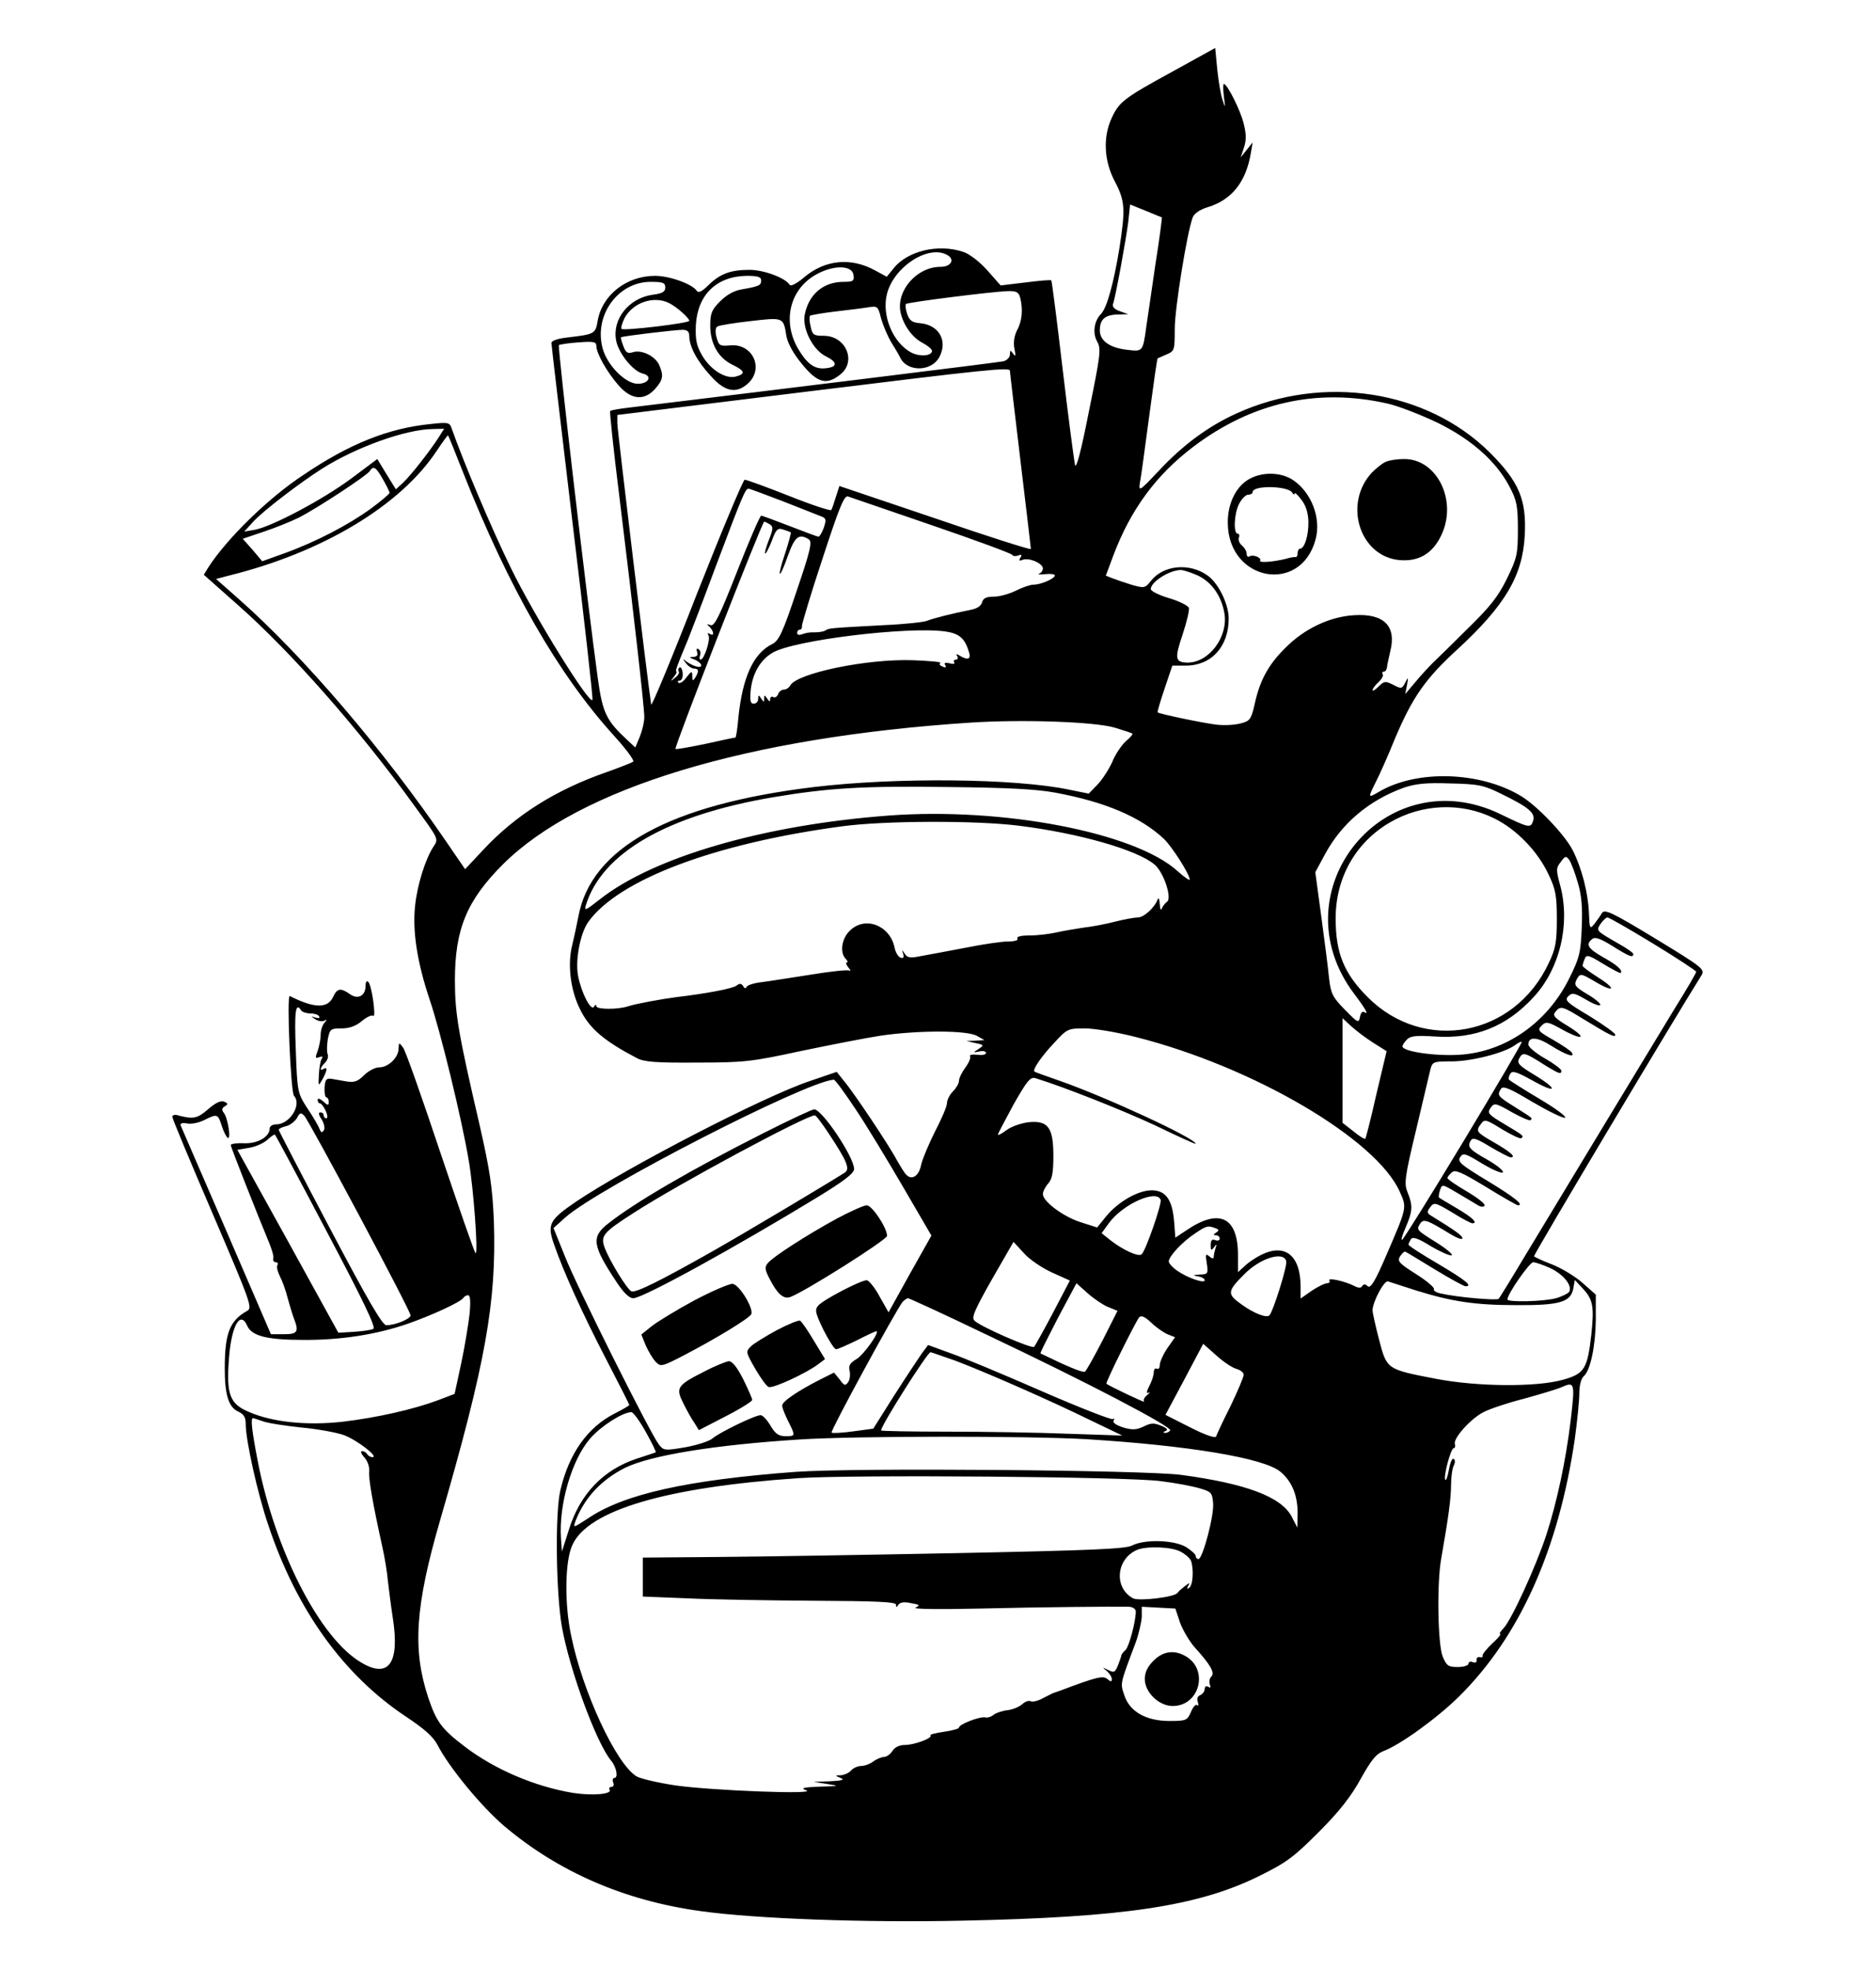 <?xml version="1.0" standalone="no"?>
<!DOCTYPE svg PUBLIC "-//W3C//DTD SVG 20010904//EN"
 "http://www.w3.org/TR/2001/REC-SVG-20010904/DTD/svg10.dtd">
<svg version="1.0" xmlns="http://www.w3.org/2000/svg"
 width="626pt" height="657pt" viewBox="0 0 626 657"
 preserveAspectRatio="xMidYMid meet">
<g transform="translate(0,657) scale(0.1,-0.1)"
fill="#000000" stroke="none">
<path d="M3912 6331 c-163 -89 -178 -101 -203 -156 -29 -63 -25 -142 11 -210
34 -65 36 -91 15 -225 -19 -116 -42 -198 -61 -217 -23 -23 -29 -64 -13 -92 14
-24 11 -45 -27 -231 -27 -137 -43 -197 -47 -180 -3 14 -22 157 -41 318 -19
162 -36 295 -38 297 -2 2 -40 -1 -86 -7 l-83 -10 -45 51 c-25 28 -60 55 -80
61 -84 28 -187 3 -233 -56 l-22 -27 -37 20 c-82 46 -170 37 -240 -23 -24 -20
-43 -30 -47 -24 -14 23 -86 50 -134 50 -63 0 -98 -13 -137 -51 -22 -22 -34
-27 -39 -19 -14 22 -90 50 -139 50 -96 0 -178 -65 -192 -152 -7 -41 -11 -43
-96 -53 -37 -4 -58 -11 -58 -19 0 -7 32 -275 70 -596 39 -321 69 -588 67 -594
-7 -22 -193 277 -272 439 -67 137 -158 353 -199 469 -6 17 -13 18 -67 12 -143
-14 -273 -66 -428 -171 -117 -77 -254 -212 -315 -306 l-16 -26 114 -101 c178
-157 405 -415 587 -667 86 -118 83 -112 64 -141 -26 -41 -53 -126 -60 -196 -9
-84 7 -188 49 -313 36 -106 106 -393 130 -535 16 -92 32 -310 23 -310 -3 0
-55 150 -117 334 -61 183 -117 342 -125 352 -14 18 -14 18 -15 -3 0 -30 -34
-63 -65 -63 -13 0 -36 -12 -50 -26 -21 -21 -33 -25 -58 -21 -18 3 -41 7 -52 9
-16 2 -20 -3 -22 -29 -1 -18 2 -33 6 -33 4 0 8 -7 8 -15 0 -13 -3 -13 -19 2
-11 9 -18 11 -18 5 0 -7 3 -12 8 -12 4 0 12 -11 19 -25 6 -14 7 -25 2 -25 -5
0 -9 5 -9 10 0 6 -5 10 -11 10 -7 0 -6 -9 4 -23 8 -13 12 -29 8 -36 -6 -10
-10 -9 -15 4 -3 9 -21 40 -40 68 -33 51 -34 54 -39 195 -5 128 -1 162 18 132
3 -5 17 -10 30 -10 13 0 27 -4 30 -10 3 -6 -1 -7 -12 -4 -17 5 -17 5 0 -6 9
-6 23 -8 30 -4 9 5 9 4 0 -7 -7 -7 -13 -25 -13 -40 0 -15 -5 -40 -10 -54 -9
-23 -8 -26 5 -21 11 4 14 2 8 -6 -4 -7 -8 -31 -9 -53 -2 -39 -2 -39 12 -15 16
30 18 43 4 35 -15 -9 -12 4 5 21 8 8 12 21 8 29 -3 8 -2 31 1 50 7 33 9 35 46
35 26 0 48 8 68 25 16 13 33 21 37 17 11 -10 -4 101 -16 113 -5 5 -9 1 -9 -12
0 -34 -25 -48 -52 -29 -31 22 -43 20 -56 -8 -18 -40 -62 -40 -145 2 -11 5 3
-320 14 -333 27 -29 -14 -95 -59 -95 -12 0 -22 -6 -22 -13 0 -29 -41 -52 -86
-50 -24 1 -44 -2 -44 -6 0 -7 89 -232 128 -326 9 -22 16 -45 14 -52 -2 -7 2
-13 8 -13 6 0 9 -4 6 -9 -4 -5 0 -22 8 -38 8 -15 20 -48 26 -73 7 -25 16 -55
21 -68 17 -44 12 -52 -34 -52 l-43 0 -148 343 c-82 188 -150 347 -153 353 -3
7 5 10 21 7 14 -3 39 2 57 11 44 22 46 21 59 -19 6 -19 15 -37 20 -40 12 -7 0
67 -13 83 -8 10 -7 16 3 22 12 7 11 10 -3 16 -11 4 -29 -5 -53 -26 -36 -31
-49 -34 -104 -19 -8 2 -15 -1 -15 -6 0 -6 61 -152 135 -324 126 -294 133 -313
115 -323 -59 -33 -75 -75 -75 -193 0 -87 13 -129 45 -143 19 -9 25 -19 25 -43
0 -52 39 -229 75 -335 94 -282 250 -500 459 -639 62 -41 92 -68 106 -95 38
-74 144 -203 222 -270 181 -153 401 -249 655 -284 185 -26 555 -39 873 -32
539 11 786 48 990 148 93 46 116 63 200 147 69 69 108 119 140 177 35 63 52
84 75 93 55 20 179 109 254 183 202 200 332 490 386 859 8 59 15 127 15 152 0
26 6 49 14 56 23 19 40 101 41 190 l0 83 -43 38 c-23 21 -69 49 -101 62 -32
12 -60 25 -62 28 -3 4 473 801 558 936 13 21 7 26 -154 124 -147 89 -169 99
-178 84 -5 -9 -17 -25 -25 -36 -15 -18 -16 -16 -18 39 -3 66 -24 148 -54 207
-27 53 -122 152 -176 183 -136 80 -344 86 -469 13 -39 -23 -39 -22 -12 32 12
23 41 88 64 145 58 137 101 199 207 296 161 148 219 247 226 382 6 119 -19
178 -117 276 -210 208 -555 262 -845 130 -93 -42 -179 -105 -259 -191 -66 -70
-68 -71 -63 -38 4 18 17 118 31 222 14 104 26 190 28 191 1 0 14 6 30 13 26
11 27 14 27 85 0 68 41 322 60 372 5 13 24 26 50 34 80 24 128 84 144 181 l6
35 -20 -25 -20 -25 11 33 c8 24 8 45 -1 80 -11 45 -55 132 -66 132 -3 0 -3
-19 0 -42 5 -39 5 -40 -4 -13 -6 17 -14 63 -18 102 l-7 73 -143 -79z m-35
-486 c1 -1 -8 -73 -22 -160 -13 -88 -26 -180 -30 -205 -11 -82 -12 -83 -61
-77 -60 6 -94 30 -94 65 0 37 17 52 60 53 l35 1 -28 10 c-18 6 -26 15 -23 24
8 21 43 212 51 275 l6 57 52 -21 c29 -12 53 -22 54 -22z m-717 -125 c28 -15
14 -40 -22 -40 -79 0 -148 -80 -133 -152 10 -44 40 -85 76 -103 16 -9 29 -20
29 -25 0 -17 -39 -21 -69 -6 -62 33 -100 125 -81 197 24 90 137 163 200 129z
m-312 -67 c3 -20 -1 -23 -33 -23 -68 0 -117 -42 -130 -111 -8 -47 29 -118 72
-138 38 -19 38 -35 0 -39 -38 -5 -63 13 -94 65 -55 95 -26 205 69 252 56 28
112 25 116 -6z m-308 -18 c0 -17 -7 -20 -64 -30 -26 -4 -51 -18 -73 -40 -28
-28 -33 -40 -33 -81 0 -61 27 -108 75 -131 41 -20 44 -30 10 -39 -34 -9 -85
23 -113 72 -18 32 -22 51 -20 100 6 102 70 163 171 164 36 0 47 -4 47 -15z
m-320 -24 c0 -14 -10 -20 -42 -24 -79 -11 -136 -81 -122 -153 8 -42 56 -102
89 -110 33 -8 20 -34 -17 -34 -41 0 -102 62 -117 118 -30 110 51 222 160 222
41 0 49 -3 49 -19z m1184 -33 c10 -39 7 -78 -10 -109 -10 -20 -13 -42 -9 -62
5 -24 4 -28 -4 -17 -9 13 -11 13 -11 -2 0 -10 -10 -20 -22 -23 -18 -4 -676
-85 -1245 -154 -35 -4 -65 -9 -67 -12 -2 -2 11 -128 30 -279 48 -391 84 -708
84 -742 0 -16 -7 -45 -15 -65 l-15 -36 -26 24 c-71 66 -83 91 -99 205 -35 253
-135 1108 -130 1113 3 2 32 7 65 9 51 4 60 2 60 -12 0 -24 34 -85 73 -130 43
-50 87 -54 124 -12 26 30 28 44 12 80 -14 29 -59 51 -88 41 -17 -5 -23 -1 -31
21 -6 15 -9 28 -8 29 5 4 182 25 206 25 15 0 22 -6 22 -20 0 -35 25 -83 70
-132 48 -55 87 -63 127 -26 53 50 14 133 -60 126 -35 -3 -38 -1 -46 27 -5 19
-4 32 3 36 6 4 56 12 110 18 111 13 110 13 120 -49 4 -24 23 -59 52 -94 51
-63 82 -72 128 -35 55 43 19 129 -55 129 -34 0 -38 3 -44 31 -4 17 -5 33 -2
36 3 2 41 9 84 14 43 5 92 11 110 14 31 5 33 4 43 -37 7 -24 22 -59 33 -78 12
-19 27 -44 32 -55 25 -47 105 -44 130 5 28 54 -2 106 -64 112 -28 2 -36 9 -44
31 -5 16 -7 30 -4 33 5 6 286 41 338 43 30 1 38 -3 43 -21z m-1171 -19 c26
-13 67 -50 67 -59 0 -8 -219 -34 -226 -27 -3 3 2 19 10 36 28 52 98 76 149 50z
m1137 -226 c0 -5 16 -138 35 -298 19 -159 35 -293 35 -296 0 -4 -144 42 -319
102 l-320 108 -12 -37 c-6 -20 -13 -40 -15 -43 -2 -4 -66 17 -141 47 -76 30
-142 54 -148 54 -5 0 -77 -172 -160 -382 -82 -211 -151 -376 -152 -368 -11 69
-113 916 -113 938 l0 28 618 76 c626 77 692 84 692 71z m1260 -109 c36 -8 110
-37 165 -63 115 -56 198 -130 242 -214 24 -45 28 -64 28 -142 0 -85 -3 -96
-37 -166 -29 -59 -57 -94 -129 -164 -50 -50 -103 -102 -118 -116 -14 -14 -41
-43 -59 -65 l-33 -39 6 30 c5 28 4 28 -6 8 -11 -21 -13 -21 -40 -7 -26 13 -30
13 -49 -6 -11 -11 -20 -16 -20 -12 0 5 9 17 20 27 11 10 17 22 14 26 -3 5 -1
9 4 9 5 0 9 6 10 13 0 6 6 31 11 54 22 85 -21 128 -122 121 -80 -5 -165 -45
-228 -109 -56 -55 -85 -108 -102 -186 -12 -53 -16 -58 -48 -66 -19 -5 -54 -7
-79 -4 -44 5 -192 36 -197 41 -2 1 9 37 23 79 l26 77 45 0 c85 0 143 63 143
157 0 48 -34 118 -71 144 -61 43 -148 34 -189 -19 -19 -24 -22 -24 -62 -13
-23 7 -52 17 -65 22 l-23 9 25 67 c58 154 143 269 267 363 196 148 414 197
648 144z m-3165 -111 c-30 -47 -93 -127 -119 -152 l-25 -23 -31 50 -31 51 -87
-65 c-94 -70 -266 -161 -322 -171 l-35 -6 30 33 c34 37 156 130 230 177 114
72 279 131 369 132 l38 1 -17 -27z m80 -118 c152 -385 317 -673 504 -879 40
-44 68 -82 64 -86 -4 -4 -44 -19 -88 -35 -170 -59 -304 -143 -413 -260 l-60
-64 -63 92 c-210 307 -475 617 -691 808 l-77 68 42 11 c312 77 573 233 694
416 20 30 37 53 38 52 2 -2 24 -57 50 -123z m-267 -24 c12 -21 22 -41 22 -45
0 -3 -28 -27 -62 -52 -74 -54 -183 -111 -288 -149 l-75 -27 -32 38 -33 37 71
24 c39 13 91 34 117 47 59 30 227 140 236 155 12 19 21 13 44 -28z m1332 -72
c58 -23 115 -45 127 -50 20 -7 21 -11 12 -39 -6 -16 -14 -30 -18 -30 -3 0 -46
16 -95 35 -49 19 -92 35 -96 35 -4 0 -40 -83 -80 -185 -59 -150 -76 -185 -89
-180 -13 5 -14 4 -3 -6 15 -16 16 -33 0 -23 -7 4 -8 3 -4 -5 8 -12 -14 -81
-26 -81 -4 0 -5 6 -2 14 3 8 1 17 -5 21 -7 3 -8 0 -5 -9 4 -11 0 -16 -12 -17
-16 0 -15 -2 4 -9 12 -5 22 -14 22 -19 0 -11 -26 -4 -50 13 -13 10 -13 9 -1
-6 7 -10 20 -18 27 -18 16 0 17 -9 4 -30 -8 -12 -10 -12 -10 5 0 18 -2 18 -20
-5 -10 -14 -22 -21 -26 -17 -4 4 -2 7 4 7 7 0 11 11 10 24 -1 14 -6 22 -10 20
-5 -3 -6 -9 -3 -14 3 -4 -3 -14 -13 -21 -15 -13 -16 -12 -3 4 7 9 11 17 8 17
-5 0 3 22 38 105 7 17 50 129 95 250 89 236 97 255 108 255 4 0 54 -19 112
-41z m500 -81 c146 -50 266 -94 268 -99 2 -4 10 -5 19 -2 12 5 14 3 8 -7 -6
-10 -4 -12 8 -7 21 8 67 -12 67 -29 0 -7 -6 -15 -12 -17 -7 -3 2 -4 20 -2 17
2 32 0 32 -4 0 -11 -47 -31 -71 -31 -11 0 -37 -9 -59 -20 -22 -11 -55 -20 -73
-20 -26 0 -36 -5 -40 -19 -3 -12 -17 -21 -38 -25 -61 -12 -124 -28 -144 -36
-11 -5 -76 -12 -145 -15 -186 -10 -184 -10 -196 -18 -7 -4 -23 -6 -35 -6 -13
1 -32 -2 -41 -6 -11 -4 -18 -3 -18 4 0 6 4 11 9 11 5 0 8 6 7 13 0 6 30 108
69 225 56 171 72 211 85 206 8 -3 134 -46 280 -96z m-541 3 c12 -8 11 -15 -3
-51 -9 -23 -15 -44 -13 -46 2 -3 12 16 22 41 14 39 20 45 38 39 12 -4 24 -8
26 -10 1 -1 -7 -33 -19 -69 -29 -86 -21 -94 9 -9 23 64 37 76 70 55 12 -8 5
-38 -41 -173 -46 -138 -59 -165 -81 -176 -63 -31 -99 -110 -113 -244 -3 -38
-8 -68 -10 -68 -3 0 -47 -9 -100 -21 -53 -11 -98 -19 -100 -17 -5 5 289 758
296 758 3 0 11 -4 19 -9z m1427 -170 c47 -22 80 -68 90 -128 12 -78 -52 -163
-123 -163 -42 1 -44 13 -17 93 14 43 24 83 21 90 -3 7 -32 22 -66 32 -34 10
-61 24 -61 30 0 24 61 63 100 64 8 0 33 -8 56 -18z m-842 -187 c48 -7 66 -23
80 -71 7 -22 -6 -26 -33 -9 -10 6 -12 5 -7 -2 4 -7 2 -12 -4 -12 -6 0 -9 -4
-6 -9 4 -5 -4 -7 -16 -3 -14 3 -19 1 -14 -6 5 -8 1 -10 -9 -5 -9 3 -12 9 -7
12 6 3 -37 7 -93 9 -153 5 -384 -43 -408 -84 -4 -8 -14 -14 -21 -14 -8 0 -17
-7 -20 -16 -3 -8 -10 -12 -16 -9 -5 3 -10 0 -10 -7 0 -9 -3 -9 -10 2 -9 13
-10 13 -10 0 0 -13 -1 -13 -10 0 -8 13 -10 13 -10 -1 0 -9 -7 -16 -15 -16 -11
0 -13 10 -10 45 6 56 32 101 73 125 71 42 449 88 576 71z m566 -321 c30 -9 57
-18 59 -20 2 -1 -7 -13 -22 -25 -14 -13 -35 -43 -45 -68 -11 -25 -33 -59 -49
-76 l-30 -31 -64 13 c-180 38 -577 42 -853 9 -481 -58 -744 -203 -786 -432 -5
-26 -14 -68 -20 -93 -17 -64 -7 -151 25 -215 31 -65 81 -107 190 -164 24 -13
64 -16 200 -15 158 0 183 3 345 38 96 20 218 44 270 52 126 18 287 18 320 -1
l25 -14 -30 -2 -30 -1 30 -7 c29 -6 29 -7 10 -20 -19 -12 -19 -12 3 -8 12 3
22 1 22 -5 0 -6 -13 -8 -29 -6 -17 2 -27 0 -24 -5 3 -5 -4 -22 -16 -38 -11
-15 -21 -35 -21 -44 0 -8 -9 -24 -20 -35 -11 -11 -20 -29 -20 -39 0 -11 -18
-53 -40 -95 -21 -42 -42 -92 -46 -110 -7 -38 -31 -54 -50 -34 -7 7 -20 29 -31
48 -23 45 -144 226 -177 265 l-24 30 -88 -30 c-156 -52 -611 -288 -782 -403
-89 -61 -97 -75 -73 -143 31 -90 95 -231 175 -385 42 -81 76 -148 76 -150 0
-2 -22 -15 -48 -28 -91 -46 -153 -133 -182 -256 -18 -74 -15 -341 5 -456 26
-145 115 -387 164 -446 18 -21 25 -58 11 -58 -5 0 -7 -7 -4 -15 4 -8 1 -15 -6
-15 -6 0 -9 -4 -6 -9 10 -15 -55 -21 -121 -11 -128 21 -264 79 -364 156 -76
58 -93 82 -120 162 -53 160 -44 304 40 593 152 524 188 726 179 997 -5 114
-13 167 -47 317 -71 306 -83 373 -83 485 0 170 39 266 160 387 256 255 813
424 1562 473 174 11 412 3 480 -17z m1290 -221 c91 -44 114 -64 106 -89 -8
-26 -13 -25 -108 21 -386 188 -748 -256 -489 -599 40 -53 50 -72 32 -60 -5 3
-11 -5 -13 -17 -4 -21 -7 -20 -50 24 -41 42 -47 53 -53 105 -3 32 -15 125 -26
206 l-20 148 32 59 c55 103 147 181 264 223 39 13 74 17 155 14 94 -2 112 -6
170 -35z m-1487 4 c166 -31 283 -81 361 -154 27 -26 86 -118 86 -136 0 -4 -19
9 -41 29 -143 129 -584 213 -962 185 -417 -31 -786 -138 -966 -280 -47 -37
-52 -39 -46 -19 54 175 272 300 625 360 185 31 299 38 585 34 196 -2 294 -7
358 -19z m1462 -85 c76 -37 147 -111 183 -189 23 -48 27 -70 27 -147 0 -77 -4
-99 -27 -147 -114 -245 -416 -302 -604 -114 -79 79 -107 147 -107 261 -1 136
66 255 181 322 106 62 238 68 347 14z m-1585 -25 c200 -25 393 -80 452 -129
31 -25 60 -113 42 -125 -6 -4 -14 -14 -17 -22 -3 -9 -6 -2 -7 15 -1 17 -4 23
-7 15 -10 -27 -46 -60 -66 -60 -10 0 -45 -6 -76 -14 -31 -8 -78 -17 -106 -20
-27 -4 -68 -11 -90 -16 -22 -5 -62 -10 -88 -10 -30 0 -46 -4 -42 -10 4 -6 -8
-10 -30 -10 -20 0 -84 -9 -143 -21 -59 -11 -126 -24 -150 -28 -34 -7 -44 -6
-53 8 -10 15 -10 14 -5 -1 3 -12 1 -15 -9 -12 -8 3 -17 18 -20 34 -16 75 -100
106 -150 55 -27 -26 -33 -73 -13 -93 7 -7 8 -12 4 -12 -5 0 -2 -8 5 -17 8 -9
9 -14 3 -10 -6 3 -64 -3 -130 -14 -65 -10 -139 -22 -164 -25 -25 -3 -47 -10
-49 -16 -2 -6 -7 -5 -11 3 -6 9 -12 10 -22 2 -11 -10 -102 -27 -203 -39 -47
-6 -134 -22 -158 -30 -36 -12 -107 -11 -107 0 0 6 -4 6 -8 -2 -10 -15 -42 46
-53 103 -10 52 7 142 34 180 101 141 421 262 847 319 140 19 447 20 590 2z
m1865 -190 c13 -43 16 -84 13 -151 -3 -82 -8 -101 -41 -167 -74 -150 -214
-247 -368 -256 -81 -5 -189 11 -189 28 0 5 7 15 15 23 11 12 32 14 93 10 134
-9 240 33 331 133 86 94 121 240 88 368 -15 54 -15 61 1 81 15 21 18 21 29 6
6 -9 19 -43 28 -75z m251 -203 c79 -48 144 -91 144 -94 0 -4 -30 -56 -67 -115
-82 -135 -410 -676 -511 -844 -41 -69 -78 -128 -81 -132 -6 -6 -138 5 -194 18
-15 3 -25 10 -22 14 3 5 -24 28 -59 50 -58 37 -64 43 -54 60 7 10 14 17 18 15
3 -1 47 -28 98 -59 51 -31 97 -56 102 -56 26 0 1 20 -90 74 -55 32 -100 61
-100 65 0 3 4 11 8 18 6 9 24 3 66 -23 32 -19 64 -33 70 -31 6 2 -17 22 -51
43 -67 42 -67 42 -54 63 11 17 24 12 99 -34 23 -14 42 -21 42 -15 0 9 -26 27
-104 75 -15 9 -15 13 -4 28 13 18 17 17 74 -17 32 -20 62 -36 67 -36 20 0 1
19 -50 49 -32 19 -60 35 -61 37 -2 1 -1 12 3 24 7 21 7 21 53 -6 26 -15 57
-34 69 -41 13 -9 24 -10 27 -4 3 5 -23 26 -59 47 -36 21 -65 41 -65 45 0 4 7
12 15 19 11 10 33 0 114 -49 55 -34 103 -61 106 -61 22 0 -10 26 -99 80 -91
55 -103 65 -94 80 10 16 17 14 74 -21 35 -21 66 -34 69 -29 3 5 -19 23 -50 41
-62 35 -69 43 -58 64 7 12 18 9 66 -20 32 -19 63 -35 68 -35 20 0 -2 19 -56
50 -59 34 -62 37 -42 63 11 15 17 13 70 -20 32 -19 61 -33 64 -29 8 8 8 8 -59
48 -52 31 -56 36 -44 53 12 17 16 17 70 -14 32 -18 60 -30 63 -27 7 7 11 4
-54 45 -56 35 -58 38 -44 60 7 10 29 1 104 -44 53 -31 102 -55 109 -53 7 3
-31 31 -85 63 -54 32 -99 61 -102 64 -2 4 0 13 5 20 6 11 22 6 74 -23 82 -46
87 -30 6 19 -53 32 -59 39 -50 56 12 21 17 20 92 -28 42 -25 48 -27 48 -14 0
5 -25 24 -55 41 -30 17 -55 38 -55 46 0 28 30 26 78 -5 48 -30 79 -40 67 -22
-3 6 -30 24 -61 42 -51 29 -55 33 -40 48 15 15 21 14 71 -14 70 -38 82 -27 15
14 -43 26 -50 34 -40 46 17 21 22 20 92 -23 90 -55 108 -64 108 -53 0 5 -39
33 -86 62 -76 45 -84 53 -71 66 13 13 20 12 61 -12 25 -15 46 -22 46 -16 0 5
-20 22 -45 36 -38 23 -43 29 -35 46 13 24 13 24 66 -7 63 -37 68 -22 5 17 -28
18 -51 35 -50 38 0 3 3 14 7 23 6 15 13 13 62 -17 30 -18 56 -32 58 -30 8 8
-11 26 -58 52 -51 29 -60 43 -37 61 9 8 27 2 67 -23 56 -35 70 -41 70 -27 0 4
-21 19 -48 34 -78 45 -76 43 -61 67 8 11 18 21 23 21 5 0 73 -39 152 -87z
m-935 -330 l46 -29 -34 -143 c-18 -80 -35 -146 -37 -149 -3 -2 -21 9 -40 25
l-36 28 0 174 0 175 28 -26 c15 -14 48 -39 73 -55z m-790 18 c391 -99 802
-340 880 -516 24 -53 24 -52 -43 -207 -39 -91 -54 -116 -64 -108 -8 8 -14 8
-19 0 -4 -7 -13 -6 -28 2 -30 15 -88 28 -81 17 3 -5 -1 -9 -8 -9 -7 0 -30 -11
-51 -25 l-37 -26 0 39 c0 105 -52 147 -133 106 -18 -9 -42 -25 -54 -37 l-22
-20 0 54 c1 130 -62 161 -173 85 l-36 -24 -4 53 c-6 74 -28 105 -75 105 -45 0
-112 -38 -152 -87 l-30 -37 -53 17 c-59 18 -128 70 -128 94 0 9 8 25 18 36 13
14 17 37 17 92 0 95 -18 119 -84 112 -23 -3 -56 -14 -72 -26 -16 -12 -29 -19
-29 -15 0 3 24 48 52 100 45 79 56 93 73 88 95 -29 294 -108 403 -159 72 -35
132 -62 132 -60 0 18 -301 157 -456 211 -43 15 -80 28 -82 30 -8 5 23 51 66
96 43 47 46 48 102 48 32 0 109 -13 171 -29z m1094 -345 c-108 -179 -201 -328
-206 -331 -5 -3 0 15 11 40 24 55 25 74 7 118 -12 29 -10 49 28 207 23 96 44
187 48 203 7 26 10 27 71 27 66 0 176 28 211 54 11 8 21 13 23 11 2 -2 -85
-150 -193 -329z m-2031 106 c36 -53 107 -171 159 -260 l95 -163 -72 -128 -71
-128 -30 53 c-16 30 -36 54 -43 54 -20 0 -147 -66 -162 -85 -12 -14 -9 -25 18
-81 18 -35 36 -64 42 -64 6 0 37 14 70 30 33 17 61 30 64 30 14 0 -42 -79 -66
-93 -22 -13 -27 -22 -23 -39 3 -13 1 -30 -5 -38 -9 -13 -13 -12 -28 9 l-19 23
-44 -22 c-75 -38 -129 -74 -129 -88 0 -7 9 -30 20 -52 25 -50 25 -50 -9 -50
-23 0 -34 8 -50 35 -11 19 -26 35 -33 35 -19 0 -140 -59 -161 -78 -11 -9 -51
-22 -90 -29 -70 -12 -73 -11 -89 10 -29 38 -274 527 -313 627 l-38 94 40 36
c111 98 800 452 895 459 4 1 36 -43 72 -97z m-1655 -357 c94 -176 171 -325
171 -332 0 -12 -51 -33 -81 -33 -13 0 -63 86 -188 323 -94 178 -171 326 -171
329 0 3 11 9 25 12 13 3 29 16 36 27 9 18 13 19 24 8 8 -8 90 -158 184 -334z
m-109 -52 c119 -225 165 -320 156 -325 -7 -4 -36 -8 -65 -10 l-52 -3 -168 305
-169 305 41 7 c23 4 50 17 61 28 11 10 22 18 24 15 2 -2 80 -147 172 -322z
m2783 105 c4 -14 -49 -167 -63 -181 -9 -11 -63 14 -104 46 l-30 24 24 33 c45
63 160 115 173 78z m182 -94 c13 -5 14 -8 3 -15 -10 -7 -10 -9 0 -9 6 0 12 -5
12 -11 0 -6 -7 -9 -15 -5 -11 4 -15 -1 -15 -17 0 -18 2 -19 11 -7 9 12 10 12
5 -3 -3 -10 -6 -23 -6 -29 0 -7 -6 -6 -15 2 -12 10 -13 6 -8 -24 5 -34 4 -36
-23 -37 -24 -1 -25 -3 -6 -6 12 -2 22 -8 22 -13 0 -12 -58 8 -92 32 -16 11
-28 25 -28 31 1 17 43 63 86 92 40 27 44 28 69 19z m-545 -148 l60 -27 -56
-107 c-31 -59 -60 -110 -63 -114 -7 -8 -179 67 -199 87 -11 10 -1 34 58 138
l72 125 34 -37 c18 -21 61 -50 94 -65z m782 37 c4 -16 -44 -168 -56 -180 -10
-10 -53 7 -94 37 -48 34 -47 43 10 100 54 55 133 78 140 43z m882 -23 c44 -21
74 -59 62 -79 -4 -5 -23 -15 -44 -21 -40 -11 -162 -14 -162 -4 0 18 74 124 86
124 8 0 34 -9 58 -20z m-449 -74 c119 -37 197 -49 335 -49 144 -1 182 10 190
56 l5 28 26 -28 c35 -37 39 -61 29 -155 -13 -114 -23 -130 -95 -150 -89 -25
-286 -23 -422 3 -166 32 -165 31 -191 130 -12 46 -22 91 -22 99 1 30 40 102
52 96 7 -2 49 -16 93 -30z m-1028 -55 l32 -13 -50 -99 c-28 -54 -54 -101 -59
-104 -7 -4 -58 17 -148 61 -2 1 25 54 58 118 l62 116 37 -33 c20 -18 51 -39
68 -46z m-2130 -23 c-4 -35 -16 -109 -28 -165 l-22 -102 -55 -21 c-83 -31
-203 -58 -319 -72 -118 -13 -233 -2 -313 33 -64 27 -75 59 -66 178 8 109 38
162 61 109 15 -34 67 -47 186 -47 122 -1 242 17 347 53 81 28 179 73 188 87 3
5 10 9 16 9 7 0 9 -20 5 -62z m1724 -69 c334 -158 621 -308 614 -320 -4 -5
-12 -9 -18 -8 -7 0 -6 3 2 6 10 4 5 10 -15 18 -24 10 -34 9 -58 -3 -24 -11
-37 -12 -68 -3 -24 8 -36 16 -32 23 4 6 3 8 -3 5 -5 -3 -113 39 -239 94 -126
55 -262 112 -303 126 l-74 27 -21 -28 c-11 -16 -53 -79 -92 -140 l-70 -111
-67 -9 c-37 -5 -70 -7 -72 -4 -5 5 214 407 237 436 6 6 14 12 18 12 4 0 122
-54 261 -121z m607 0 l23 -9 -26 -37 c-14 -21 -25 -46 -25 -56 0 -10 -4 -15
-10 -12 -5 3 -10 -2 -10 -12 0 -10 -7 -31 -15 -46 -10 -19 -10 -26 -2 -22 7 4
4 0 -5 -8 -10 -8 -14 -17 -10 -22 6 -6 -117 52 -126 60 -4 3 96 204 109 221 7
8 19 3 41 -18 18 -17 43 -34 56 -39z m229 -115 c13 -4 23 -12 23 -19 0 -8 -20
-55 -44 -105 -25 -49 -46 -95 -48 -101 -2 -7 -37 5 -86 30 l-83 42 63 118 63
119 44 -39 c24 -22 55 -42 68 -45z m-940 28 c91 -34 316 -132 458 -202 l100
-48 -180 6 c-99 4 -280 7 -403 7 -122 0 -222 2 -222 4 0 17 155 261 165 261 2
0 39 -13 82 -28z m2054 -201 c-16 -133 -46 -272 -81 -380 -34 -104 -118 -288
-144 -313 -10 -10 -14 -18 -10 -18 4 0 -8 -15 -27 -32 -19 -18 -33 -36 -32
-40 2 -5 -3 -7 -10 -5 -6 1 -11 -3 -10 -10 2 -7 -4 -10 -12 -7 -8 4 -15 1 -15
-5 0 -6 -16 -11 -36 -11 -31 0 -37 4 -50 35 -16 40 -20 240 -5 326 24 136 33
202 33 246 0 26 4 55 9 65 5 10 5 19 0 22 -5 4 -12 -12 -16 -35 -4 -22 -9 -38
-12 -35 -8 8 18 106 28 106 4 0 6 6 4 13 -8 18 52 85 95 107 21 11 81 31 132
44 51 14 109 31 128 39 45 20 46 16 31 -112z m-3086 -37 c20 -36 35 -66 33
-68 -1 -1 -30 -10 -63 -21 -112 -37 -190 -118 -227 -238 l-23 -72 -3 43 c-8
114 36 264 98 335 36 41 108 87 137 87 6 0 28 -30 48 -66z m-1279 36 c14 -6
72 -15 128 -21 55 -5 121 -17 145 -26 44 -17 116 -73 94 -73 -7 0 -15 5 -18
10 -3 6 -11 10 -17 10 -6 0 -3 -9 8 -21 11 -12 17 -32 16 -45 -3 -23 11 -105
44 -254 8 -36 16 -85 18 -110 3 -25 10 -83 17 -128 23 -149 -14 -201 -104
-148 -139 80 -289 373 -347 673 -20 103 -24 143 -16 143 3 0 17 -5 32 -10z
m2747 -60 c342 -21 596 -63 650 -109 38 -32 57 -78 57 -138 l-1 -48 -19 37
c-35 66 -153 110 -370 139 -127 16 -1089 24 -1284 10 -362 -27 -575 -74 -695
-156 -48 -31 -49 -32 -41 -9 30 78 86 138 165 178 85 42 299 77 585 95 189 12
758 12 953 1z m250 -140 c49 -6 107 -17 130 -24 39 -11 42 -15 45 -49 4 -41
-35 -187 -49 -187 -5 0 -9 5 -9 10 0 6 -15 19 -32 30 -40 24 -139 27 -181 5
-22 -11 -134 -16 -580 -25 -303 -6 -664 -12 -802 -13 l-250 -2 0 -65 0 -65
150 -6 c83 -4 273 -7 423 -8 210 -1 272 -4 272 -13 0 -10 2 -10 8 0 6 8 19 10
42 5 29 -5 31 -7 15 -15 -11 -5 83 -6 215 -3 210 5 435 7 498 6 12 -1 22 -7
22 -16 0 -32 -22 -116 -34 -128 -7 -6 -13 -14 -14 -17 0 -3 -5 -18 -11 -33
-10 -25 -13 -27 -33 -17 -21 10 -21 10 -5 -3 9 -8 17 -20 17 -27 0 -10 -3 -10
-15 0 -14 12 -36 7 -155 -38 -8 -3 -17 -6 -20 -7 -3 0 -20 -9 -38 -18 -18 -10
-37 -15 -43 -11 -6 3 -18 -1 -28 -10 -10 -9 -32 -18 -49 -20 -18 -2 -38 -9
-46 -15 -8 -7 -21 -11 -28 -9 -18 4 -88 -23 -88 -34 0 -4 -23 -10 -50 -14 -28
-4 -48 -9 -45 -12 8 -9 -54 -32 -86 -32 -18 0 -34 -8 -41 -20 -7 -11 -20 -20
-28 -20 -9 0 -25 -7 -36 -15 -10 -8 -29 -15 -40 -15 -12 0 -27 -7 -34 -15 -7
-8 -22 -15 -34 -16 -20 0 -21 -1 -1 -9 15 -6 6 -9 -35 -11 l-55 -2 45 -7 c43
-7 42 -7 -25 -9 -55 -2 -65 -5 -45 -12 42 -15 -315 -1 -435 16 -60 9 -120 23
-132 31 -68 43 -179 282 -217 468 -23 108 -21 250 4 303 52 116 313 193 755
223 178 12 1102 5 1208 -10z m66 -235 c16 -8 31 -22 35 -30 10 -27 7 -83 -6
-91 -7 -5 -8 -3 -3 7 7 11 5 11 -11 -1 -10 -8 -22 -18 -25 -23 -10 -14 -128
-28 -148 -18 -65 35 -57 132 14 162 33 13 114 10 144 -6z m-1 -238 c10 -26 32
-63 49 -82 51 -56 68 -84 55 -97 -6 -6 -8 -17 -5 -26 4 -10 2 -13 -5 -8 -7 4
-12 1 -12 -7 0 -8 -7 -17 -15 -21 -9 -3 -12 -12 -8 -23 3 -10 2 -15 -2 -10 -5
4 -14 -6 -21 -23 -12 -28 -16 -30 -71 -30 -79 0 -133 31 -151 85 -14 42 -16
34 37 175 11 30 20 70 21 88 l0 33 56 -3 56 -3 16 -48z"/>
<path d="M4625 5030 c-11 -4 -32 -21 -47 -36 -96 -103 -42 -279 91 -292 64 -6
111 21 140 82 56 115 -14 257 -125 255 -21 0 -48 -4 -59 -9z"/>
<path d="M4163 4969 c-41 -26 -67 -82 -66 -144 2 -194 244 -238 293 -54 19 70
-13 155 -74 197 -42 29 -109 29 -153 1z m149 -42 c4 -7 8 -8 8 -3 0 5 10 -4
22 -20 15 -19 23 -43 24 -73 1 -47 -13 -91 -28 -91 -4 0 -8 -7 -8 -15 0 -8 -3
-14 -7 -13 -5 1 -19 -2 -33 -6 -40 -10 -90 -14 -85 -6 6 10 -24 22 -36 14 -5
-3 -9 1 -9 9 0 8 -7 20 -15 27 -9 7 -14 19 -11 27 3 7 1 13 -4 13 -15 0 -12
68 5 100 9 17 22 30 30 30 8 0 15 4 15 9 0 23 118 21 132 -2z"/>
<path d="M2550 2792 c-242 -122 -433 -233 -522 -304 -56 -44 -51 -73 30 -195
23 -35 42 -53 55 -53 32 0 339 169 615 337 90 55 122 80 122 94 0 40 -107 199
-133 199 -7 0 -82 -35 -167 -78z m217 -5 c60 -91 70 -116 52 -128 -40 -26
-338 -204 -439 -261 -173 -98 -259 -141 -273 -135 -14 6 -72 100 -89 145 -15
40 -6 51 97 117 150 97 575 325 604 325 4 0 25 -28 48 -63z"/>
<path d="M2793 2506 c-99 -54 -213 -127 -231 -149 -11 -13 -10 -22 7 -54 25
-49 46 -67 68 -59 49 18 323 191 323 204 0 27 -50 102 -68 102 -9 0 -54 -20
-99 -44z"/>
<path d="M2317 2233 c-59 -32 -123 -71 -142 -86 l-35 -28 15 -37 c9 -20 24
-45 33 -54 16 -17 21 -16 87 18 112 58 227 128 232 141 8 20 -40 98 -62 101
-11 1 -69 -24 -128 -55z"/>
<path d="M2593 2134 c-37 -20 -76 -44 -87 -54 -18 -18 -18 -19 14 -75 18 -31
38 -59 45 -61 14 -6 125 46 164 75 l24 18 -37 61 c-20 34 -41 64 -46 67 -4 3
-39 -11 -77 -31z"/>
<path d="M2349 1995 c-91 -46 -95 -54 -68 -107 12 -24 28 -53 37 -65 l14 -23
89 46 c49 25 89 50 89 55 0 5 -14 36 -30 69 -20 39 -36 60 -48 60 -9 -1 -47
-16 -83 -35z"/>
<path d="M3849 1031 c-20 -20 -29 -39 -29 -61 0 -44 47 -90 93 -90 92 0 122
125 40 168 -37 20 -73 14 -104 -17z"/>
</g>
</svg>
